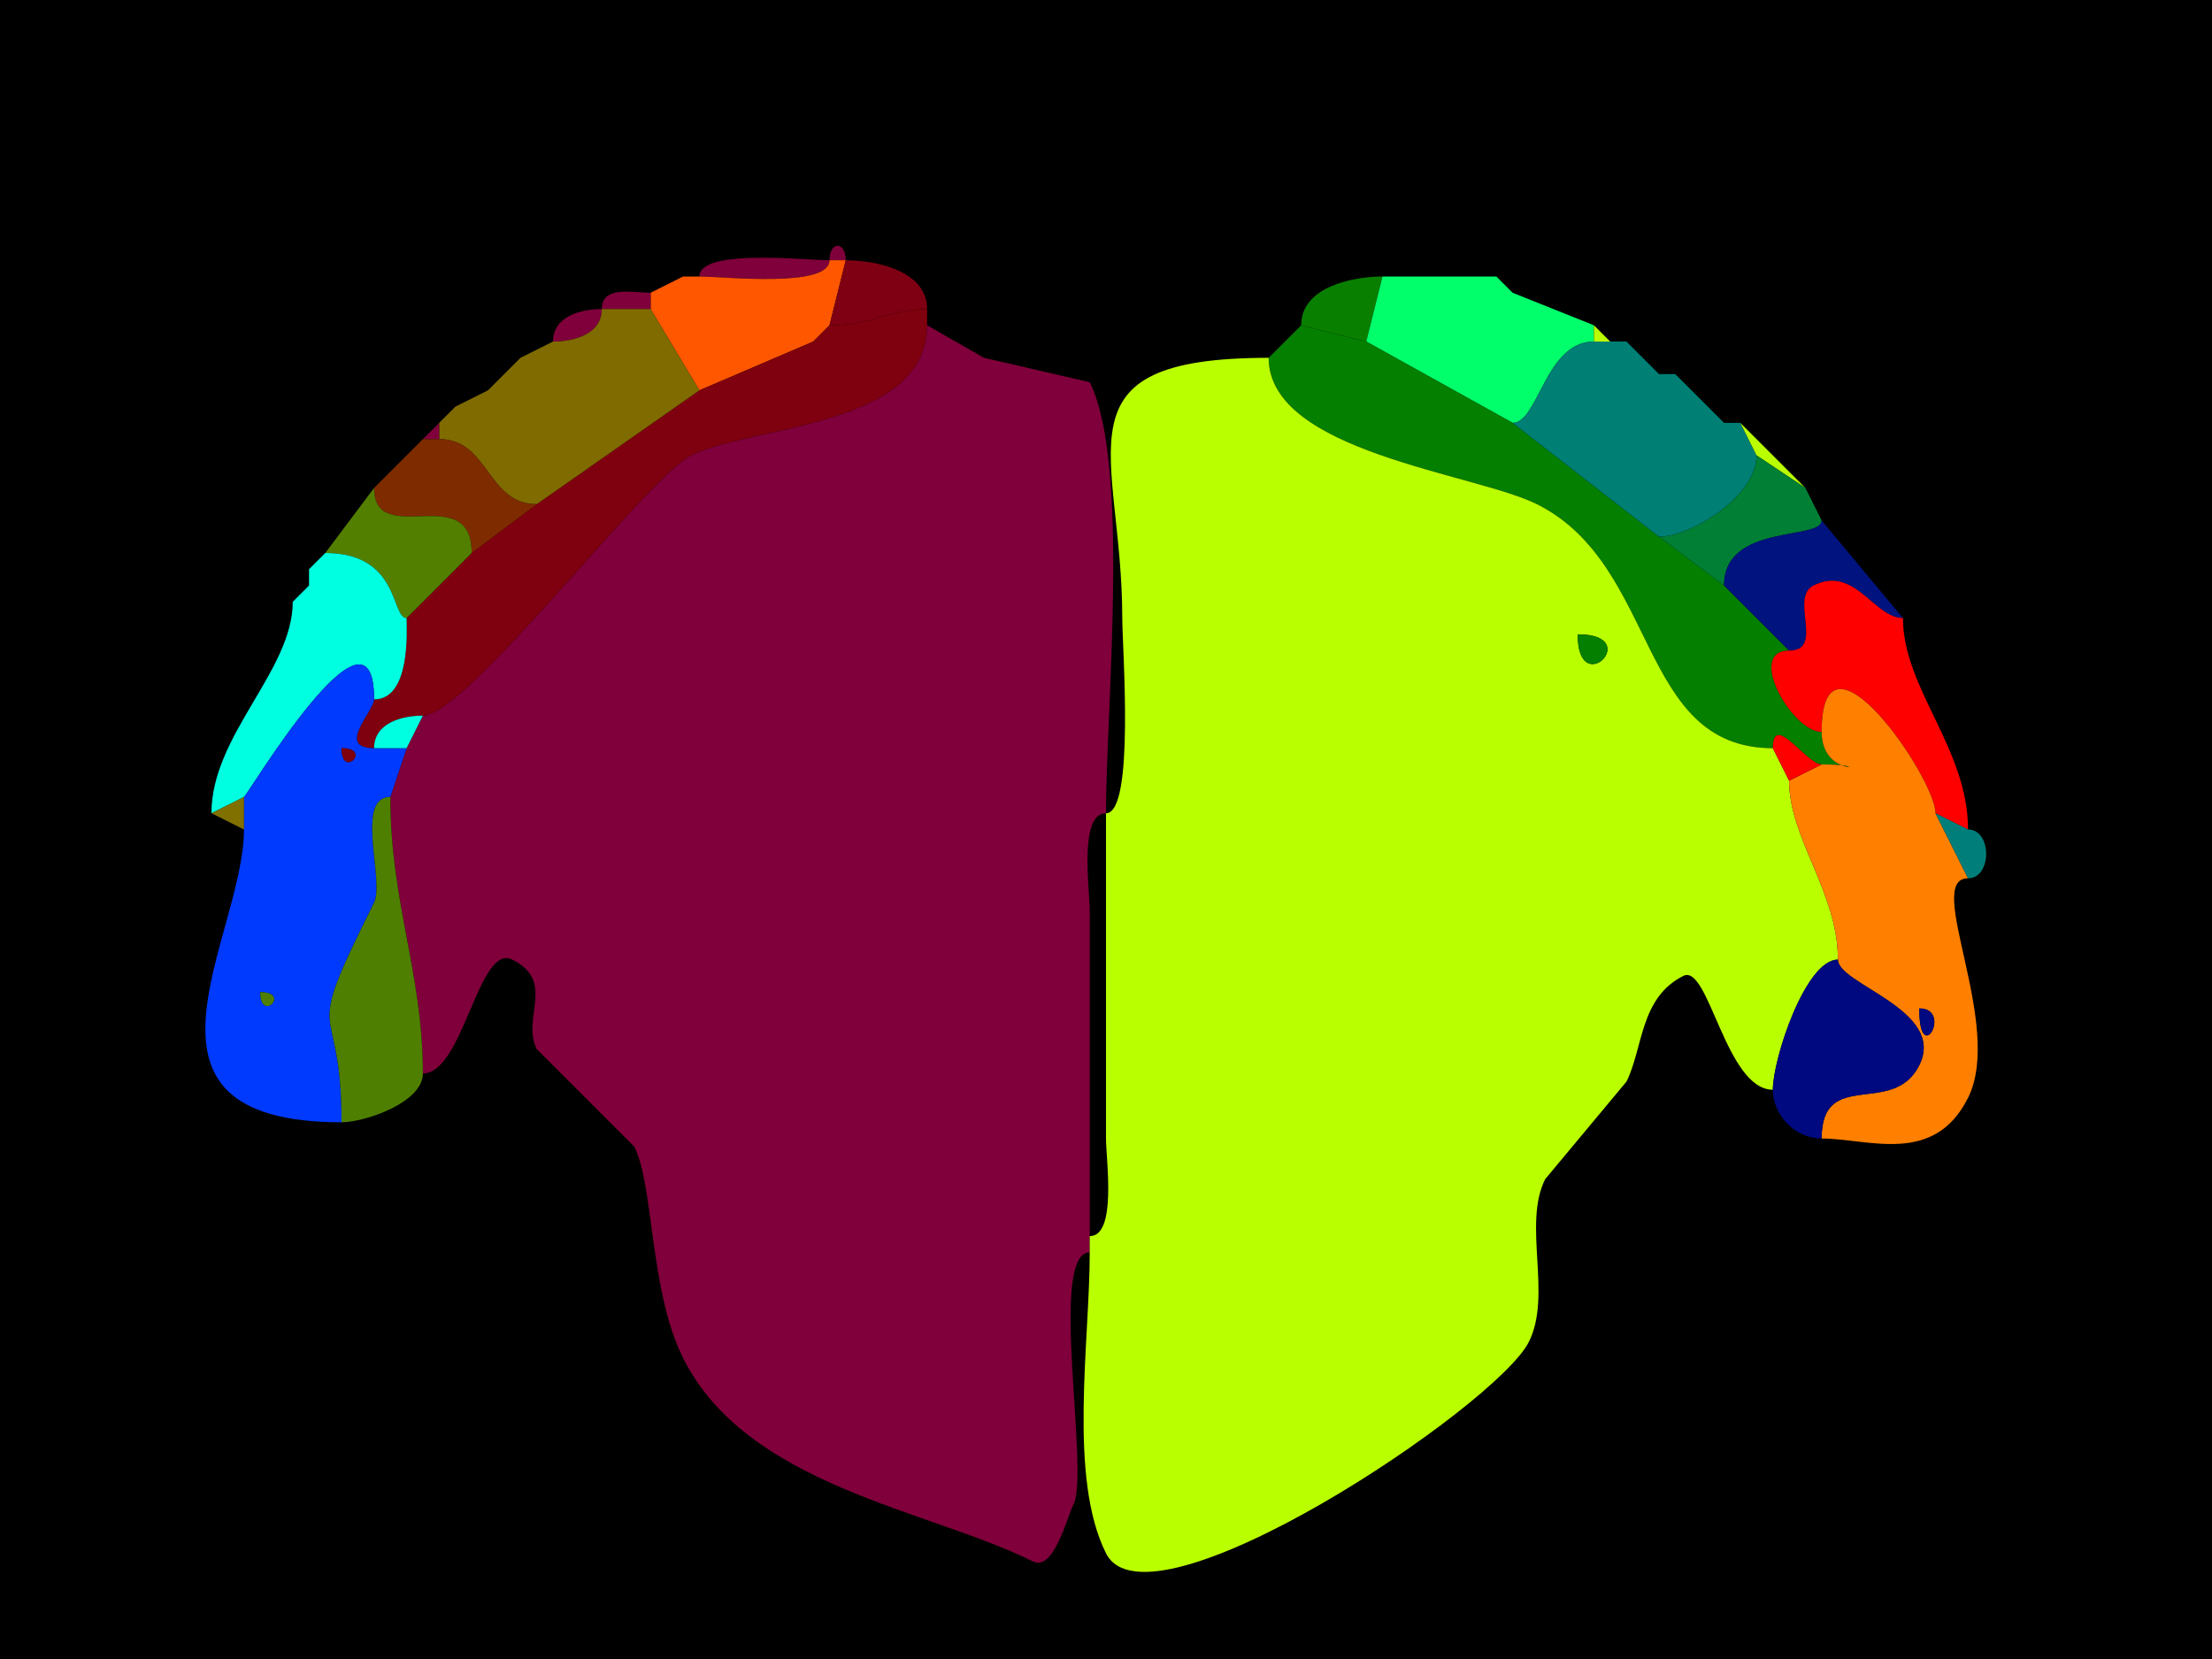 <svg xmlns="http://www.w3.org/2000/svg" xmlns:xlink="http://www.w3.org/1999/xlink" height="102" width="136">
<g>
<rect width="136" height="102" fill="#000000"  stroke-width="0" /> 
<path  fill="#7F003A" stroke-width="0" stroke="#7F003A" d = " M51 16 L52,16 C52,14.814 51,14.814 51,16  Z"/>

<path  fill="#7F003A" stroke-width="0" stroke="#7F003A" d = " M51 16 C49.51,16 43,15.265 43,17 44.49,17 51,17.735 51,16  Z"/>

<path  fill="#FF5700" stroke-width="0" stroke="#FF5700" d = " M50 21 L43,24 C43,24 40,19 40,19 40,19 40,18 40,18 40,18 42,17 42,17 42,17 43,17 43,17 44.49,17 51,17.735 51,16 51,16 52,16 52,16 52,16 51,20 51,20 51,20 50,21 50,21  Z"/>

<path  fill="#7F0013" stroke-width="0" stroke="#7F0013" d = " M57 19 C54.725,19 53.486,20 51,20 51,20 52,16 52,16 53.766,16 57,16.607 57,19  Z"/>

<path  fill="#7F003A" stroke-width="0" stroke="#7F003A" d = " M42 17 L40,18 C40,18 42,17 42,17  Z"/>

<path  fill="#097F00" stroke-width="0" stroke="#097F00" d = " M80 20 L84,21 C84,21 85,17 85,17 83.234,17 80,17.607 80,20  Z"/>

<path  fill="#00FF6B" stroke-width="0" stroke="#00FF6B" d = " M98 21 C95.01,21 94.591,26 93,26 93,26 84,21 84,21 84,21 85,17 85,17 85,17 92,17 92,17 92,17 93,18 93,18 93,18 98,20 98,20 98,20 98,21 98,21  Z"/>

<path  fill="#BAFF00" stroke-width="0" stroke="#BAFF00" d = " M92 17 L93,18 C93,18 92,17 92,17  Z"/>

<path  fill="#7F003A" stroke-width="0" stroke="#7F003A" d = " M37 19 L40,19 C40,19 40,18 40,18 38.952,18 37,17.527 37,19  Z"/>

<path  fill="#7F000E" stroke-width="0" stroke="#7F000E" d = " M26 44 C24.762,44 23,44.423 23,46 20.627,46 23,43.716 23,43 25.261,43 25,38.754 25,38 25,38 29,34 29,34 29,34 33,31 33,31 33,31 43,24 43,24 43,24 50,21 50,21 50,21 51,20 51,20 53.486,20 54.725,19 57,19 57,19 57,20 57,20 57,26.296 46.216,26.142 42.5,28 39.731,29.385 28.703,44 26,44  Z"/>

<path  fill="#7F003A" stroke-width="0" stroke="#7F003A" d = " M37 19 C35.762,19 34,19.423 34,21 35.238,21 37,20.577 37,19  Z"/>

<path  fill="#7F6B00" stroke-width="0" stroke="#7F6B00" d = " M27 27 C30.065,27 29.935,31 33,31 33,31 43,24 43,24 43,24 40,19 40,19 40,19 37,19 37,19 37,20.577 35.238,21 34,21 34,21 32,22 32,22 32,22 31,23 31,23 31,23 30,24 30,24 30,24 28,25 28,25 28,25 27,26 27,26 27,26 27,27 27,27  Z"/>

<path  fill="#7F0013" stroke-width="0" stroke="#7F0013" d = " M51 20 L50,21 C50,21 51,20 51,20  Z"/>

<path  fill="#7F003A" stroke-width="0" stroke="#7F003A" d = " M67 76 L67,77 C64.438,77 67.014,90.471 66,92.5 65.593,93.315 64.781,96.641 63.5,96 57.164,92.832 45.941,91.382 42,83.5 39.928,79.356 40.218,72.936 39,70.5 39,70.5 33,64.5 33,64.5 32.042,62.584 34.203,60.352 31.5,59 29.418,57.959 28.491,66 26,66 26,59.826 24,55.505 24,49 24,49 25,46 25,46 25,46 26,44 26,44 28.703,44 39.731,29.385 42.5,28 46.216,26.142 57,26.296 57,20 57,20 60.5,22 60.5,22 60.5,22 67,23.5 67,23.5 69.497,28.494 68,43.575 68,50 66.316,50 67,54.679 67,56 67,56 67,76 67,76  Z"/>

<path  fill="#047F00" stroke-width="0" stroke="#047F00" d = " M109 46 C109,43.724 111.078,47 112,47 115.781,47 112,47.978 112,45 110.18,45 107.337,40 110,40 110,40 106,36 106,36 106,36 102,33 102,33 102,33 93,26 93,26 93,26 84,21 84,21 84,21 80,20 80,20 80,20 78,22 78,22 78,27.797 90.693,29.096 94.5,31 102.017,34.759 100.652,46 109,46  Z"/>

<path  fill="#BAFF00" stroke-width="0" stroke="#BAFF00" d = " M98 21 L99,21 C99,21 98,20 98,20 98,20 98,21 98,21  Z"/>

<path  fill="#7F003A" stroke-width="0" stroke="#7F003A" d = " M34 21 L32,22 C32,22 34,21 34,21  Z"/>

<path  fill="#007F75" stroke-width="0" stroke="#007F75" d = " M108 28 C108,30.515 103.967,33 102,33 102,33 93,26 93,26 94.591,26 95.01,21 98,21 98,21 99,21 99,21 99,21 100,21 100,21 100,21 102,23 102,23 102,23 103,23 103,23 103,23 106,26 106,26 106,26 107,26 107,26 107,26 108,28 108,28  Z"/>

<path  fill="#BAFF00" stroke-width="0" stroke="#BAFF00" d = " M100 21 L102,23 C102,23 100,21 100,21  Z"/>

<path  fill="#7F003A" stroke-width="0" stroke="#7F003A" d = " M32 22 L31,23 C31,23 32,22 32,22  Z"/>

<path  fill-rule="evenodd" fill="#BAFF00" stroke-width="0" stroke="#BAFF00" d = " M97 39 C97,43.123 101.123,39 97,39  M67 76 L67,77 C67,82.515 65.667,90.834 68,95.5 70.624,100.748 92.007,86.487 94,82.5 95.442,79.615 93.606,75.287 95,72.5 95,72.5 100,66.5 100,66.5 101.036,64.428 100.817,61.342 103.5,60 105.054,59.223 106.108,67 109,67 109,65.091 111.008,59 113,59 113,54.832 110,51.58 110,48 110,48 109,46 109,46 100.652,46 102.017,34.759 94.5,31 90.693,29.096 78,27.797 78,22 64.55,22 69,27.755 69,38 69,39.825 69.781,50 68,50 68,50 68,70 68,70 68,71.321 68.684,76 67,76  Z"/>

<path  fill="#7F003A" stroke-width="0" stroke="#7F003A" d = " M31 23 L30,24 C30,24 31,23 31,23  Z"/>

<path  fill="#BAFF00" stroke-width="0" stroke="#BAFF00" d = " M103 23 L106,26 C106,26 103,23 103,23  Z"/>

<path  fill="#7F003A" stroke-width="0" stroke="#7F003A" d = " M30 24 L28,25 C28,25 30,24 30,24  Z"/>

<path  fill="#7F003A" stroke-width="0" stroke="#7F003A" d = " M28 25 L27,26 C27,26 28,25 28,25  Z"/>

<path  fill="#7F003A" stroke-width="0" stroke="#7F003A" d = " M26 27 L27,27 C27,27 27,26 27,26 27,26 26,27 26,27  Z"/>

<path  fill="#BAFF00" stroke-width="0" stroke="#BAFF00" d = " M108 28 L111,30 C111,30 107,26 107,26 107,26 108,28 108,28  Z"/>

<path  fill="#7F2B00" stroke-width="0" stroke="#7F2B00" d = " M33 31 L29,34 C29,29.492 23,33.803 23,30 23,30 26,27 26,27 26,27 27,27 27,27 30.065,27 29.935,31 33,31  Z"/>

<path  fill="#007F35" stroke-width="0" stroke="#007F35" d = " M102 33 L106,36 C106,32.152 112,33.254 112,32 112,32 111,30 111,30 111,30 108,28 108,28 108,30.515 103.967,33 102,33  Z"/>

<path  fill="#537F00" stroke-width="0" stroke="#537F00" d = " M29 34 L25,38 C24.035,38 24.593,34 20,34 20,34 23,30 23,30 23,33.803 29,29.492 29,34  Z"/>

<path  fill="#00137F" stroke-width="0" stroke="#00137F" d = " M117 38 C115.209,38 114.041,34.73 111.5,36 110.002,36.749 112.205,40 110,40 110,40 106,36 106,36 106,32.152 112,33.254 112,32 112,32 117,38 117,38  Z"/>

<path  fill="#537F00" stroke-width="0" stroke="#537F00" d = " M20 34 L19,35 C19,35 20,34 20,34  Z"/>

<path  fill="#00FFE1" stroke-width="0" stroke="#00FFE1" d = " M15 49 L13,50 C13,45.194 18,41.236 18,37 18,37 19,36 19,36 19,36 19,35 19,35 19,35 20,34 20,34 24.593,34 24.035,38 25,38 25,38.754 25.261,43 23,43 23,35.804 15.155,49 15,49  Z"/>

<path  fill="#537F00" stroke-width="0" stroke="#537F00" d = " M19 36 L18,37 C18,37 19,36 19,36  Z"/>

<path  fill="#FF0000" stroke-width="0" stroke="#FF0000" d = " M119 50 L121,51 C121,46.002 117,42.341 117,38 115.209,38 114.041,34.73 111.5,36 110.002,36.749 112.205,40 110,40 107.337,40 110.18,45 112,45 112,37.629 119,47.843 119,50  Z"/>

<path  fill="#047F00" stroke-width="0" stroke="#047F00" d = " M97 39 C97,43.123 101.123,39 97,39  Z"/>

<path  fill-rule="evenodd" fill="#003AFF" stroke-width="0" stroke="#003AFF" d = " M16 61 C16,62.93 17.93,61 16,61  M21 46 C21,47.93 22.93,46 21,46  M15 51 C15,57.602 6.755,69 21,69 21,60.805 18.393,64.714 23,55.5 23.662,54.176 21.793,49 24,49 24,49 25,46 25,46 25,46 23,46 23,46 20.627,46 23,43.716 23,43 23,35.804 15.155,49 15,49 15,49 15,51 15,51  Z"/>

<path  fill-rule="evenodd" fill="#FF7F00" stroke-width="0" stroke="#FF7F00" d = " M118 62 C118,65.746 120.091,62 118,62  M113 59 C113,60.531 119.7,62.1 118,65.5 116.393,68.715 112,65.624 112,70 114.868,70 118.903,71.693 121,67.5 123.244,63.012 118.237,54 121,54 121,54 119,50 119,50 119,47.843 112,37.629 112,45 112,47.978 115.781,47 112,47 112,47 110,48 110,48 110,51.58 113,54.832 113,59  Z"/>

<path  fill="#00FFE1" stroke-width="0" stroke="#00FFE1" d = " M23 46 L25,46 C25,46 26,44 26,44 24.762,44 23,44.423 23,46  Z"/>

<path  fill="#FF0000" stroke-width="0" stroke="#FF0000" d = " M112 47 L110,48 C110,48 109,46 109,46 109,43.724 111.078,47 112,47  Z"/>

<path  fill="#7F000E" stroke-width="0" stroke="#7F000E" d = " M21 46 C21,47.93 22.93,46 21,46  Z"/>

<path  fill="#7F7000" stroke-width="0" stroke="#7F7000" d = " M13 50 L15,51 C15,51 15,49 15,49 15,49 13,50 13,50  Z"/>

<path  fill="#4E7F00" stroke-width="0" stroke="#4E7F00" d = " M26 66 C26,67.803 22.408,69 21,69 21,60.805 18.393,64.714 23,55.5 23.662,54.176 21.793,49 24,49 24,55.505 26,59.826 26,66  Z"/>

<path  fill="#007F7A" stroke-width="0" stroke="#007F7A" d = " M121 51 C122.486,51 122.486,54 121,54 121,54 119,50 119,50 119,50 121,51 121,51  Z"/>

<path  fill="#00097F" stroke-width="0" stroke="#00097F" d = " M109 67 C109,68.539 110.342,70 112,70 112,65.624 116.393,68.715 118,65.5 119.7,62.1 113,60.531 113,59 111.008,59 109,65.091 109,67  Z"/>

<path  fill="#4E7F00" stroke-width="0" stroke="#4E7F00" d = " M16 61 C16,62.93 17.93,61 16,61  Z"/>

<path  fill="#00097F" stroke-width="0" stroke="#00097F" d = " M118 62 C118,65.746 120.091,62 118,62  Z"/>

</g>
</svg>
